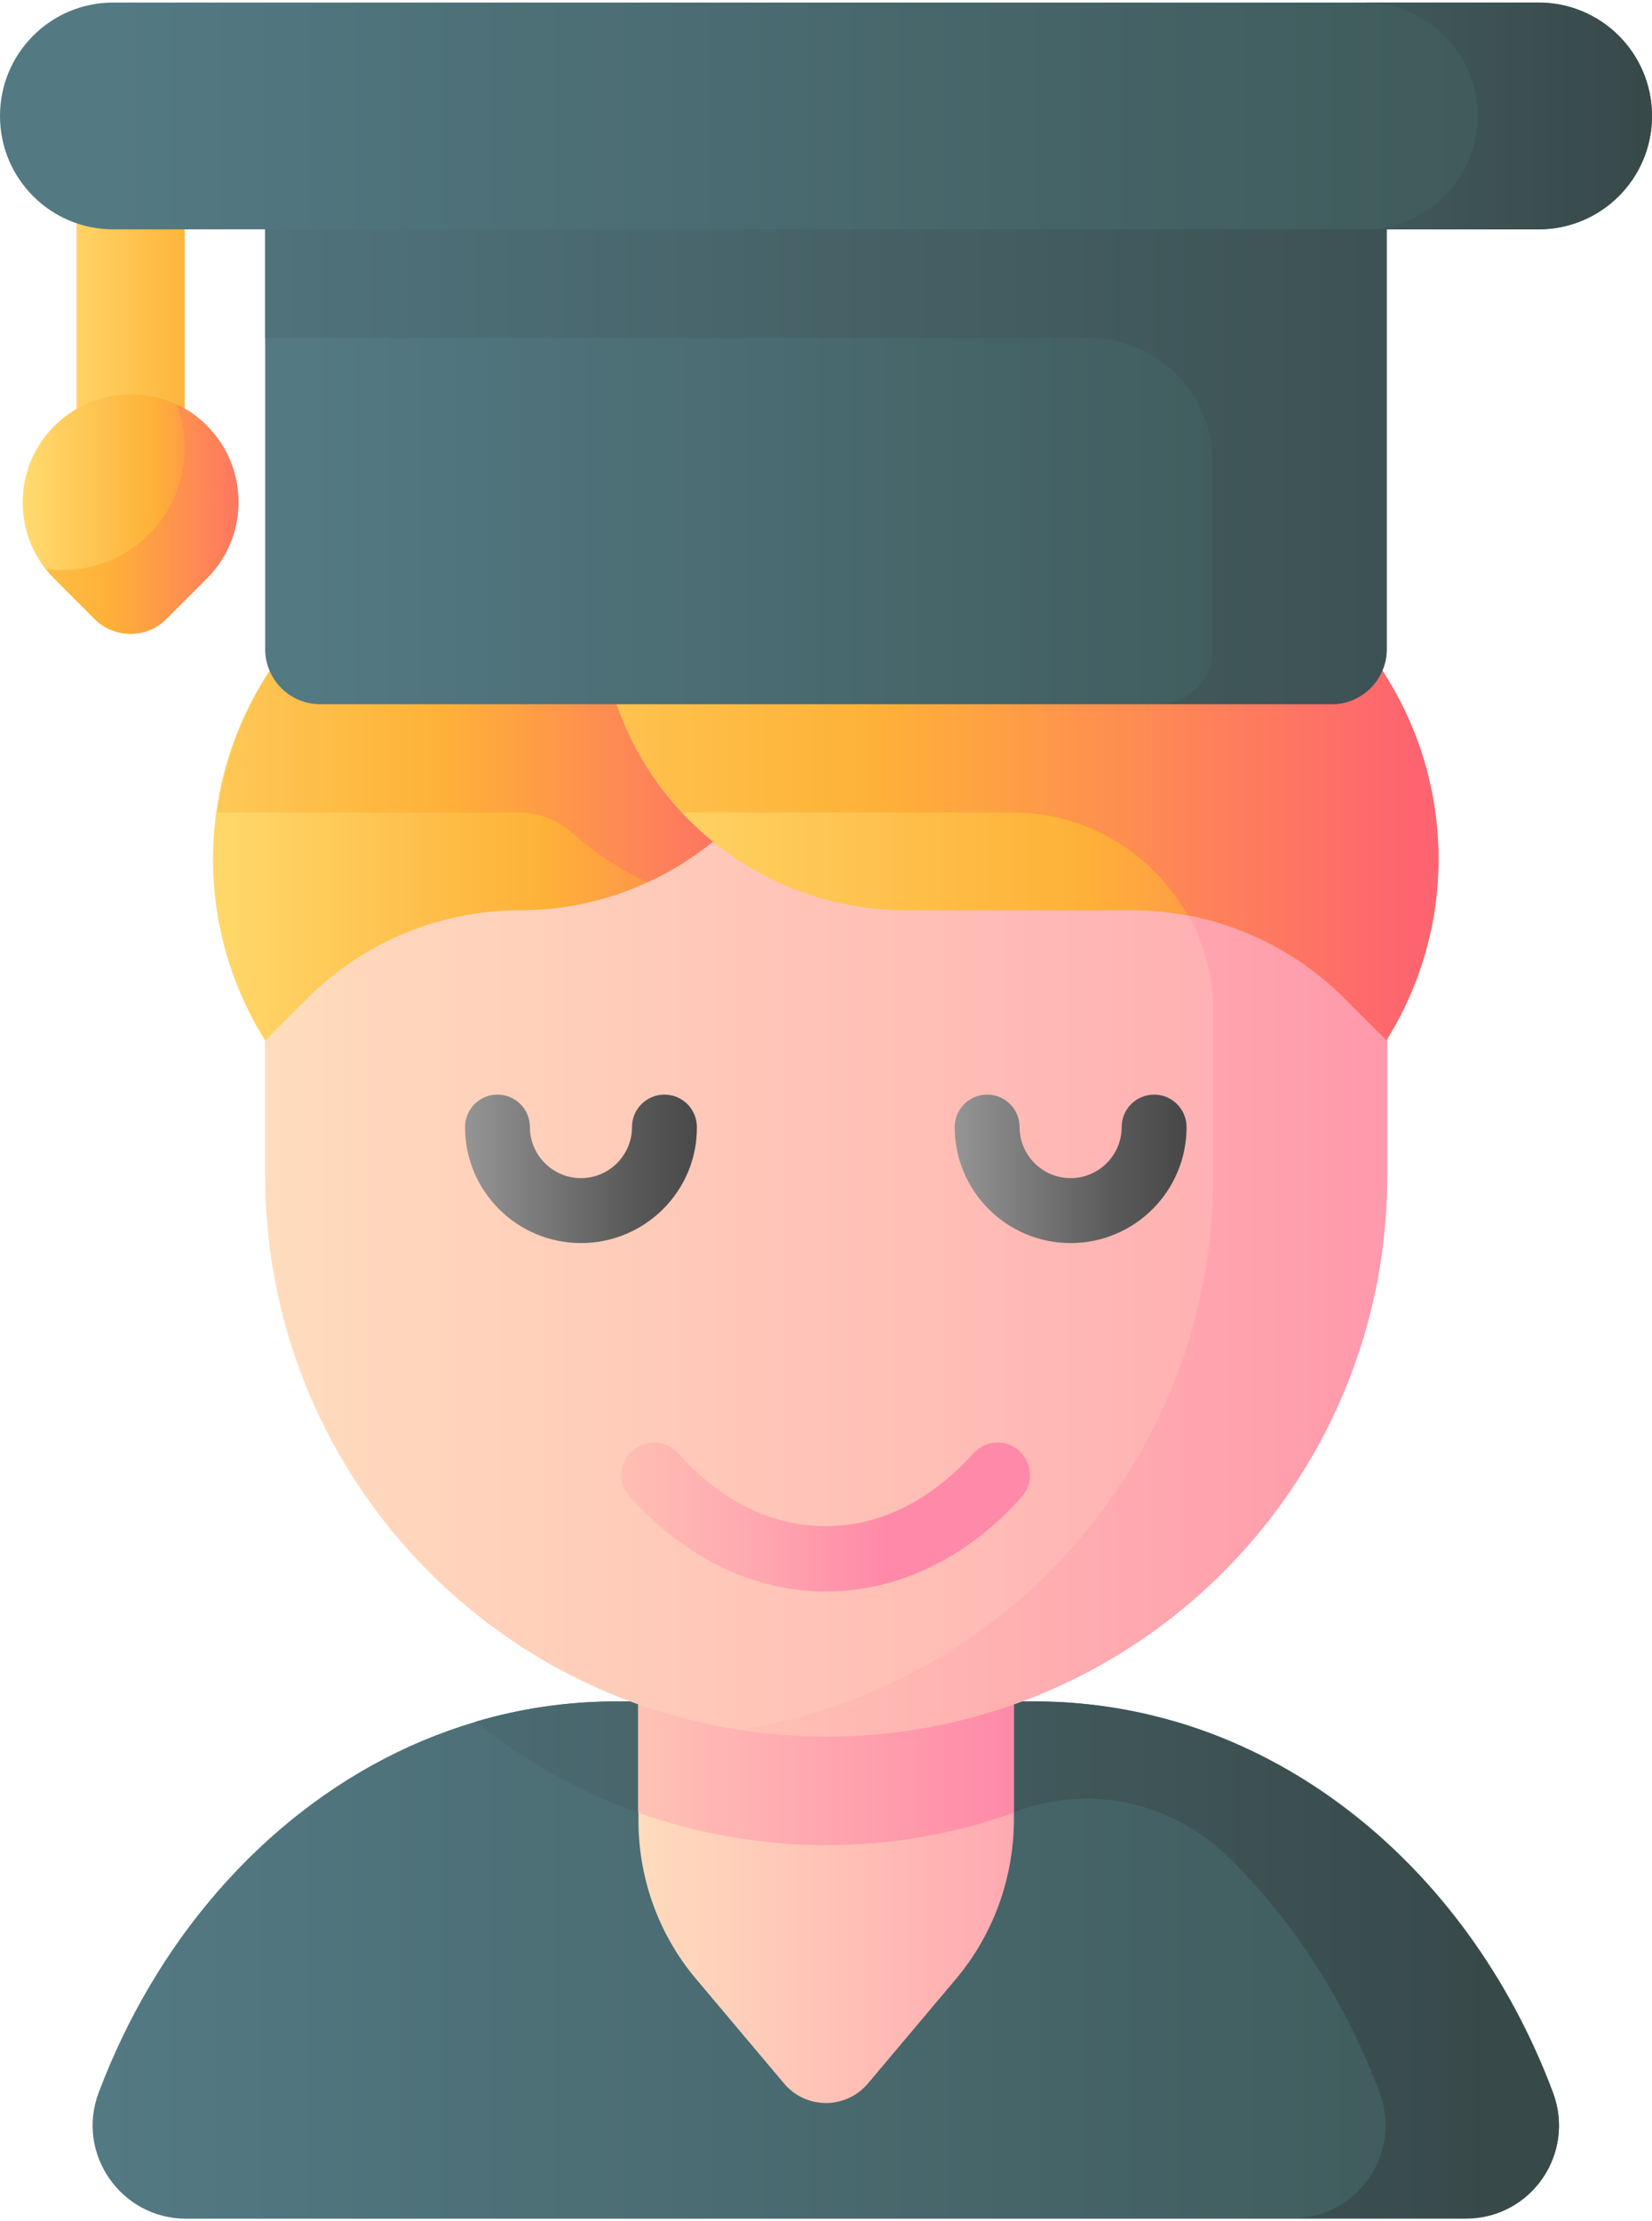 <svg xmlns="http://www.w3.org/2000/svg" width='32px' height='43' viewBox="65.1 0 381.9 512"><linearGradient id="A" gradientUnits="userSpaceOnUse" x1="88.651" y1="452.285" x2="426.704" y2="452.285"><stop offset="0" stop-color="#537983"/><stop offset="1" stop-color="#3e5959"/></linearGradient><path fill="url(#A)" d="M403.9 512H108.1c-15 0-25.5-15-20.2-29.1 6.6-17.5 16-33.3 27.6-46.6 23.6-27.1 56.1-43.8 92.1-43.8h96.9c53.6 0 99.7 37.2 119.6 90.3 5.3 14.2-5.1 29.2-20.2 29.2z"/><linearGradient id="B" gradientUnits="userSpaceOnUse" x1="75.858" y1="452.285" x2="410.174" y2="452.285"><stop offset="0" stop-color="#537983"/><stop offset="1" stop-color="#384949"/></linearGradient><path fill="url(#B)" d="M424.1 482.9c-15.8-42-47.9-74.1-87.2-85.7l-1.2-.3c-10-2.8-20.5-4.4-31.3-4.4h-96.9c-11.2 0-22.1 1.6-32.5 4.7 22.2 17.8 50.3 28.4 81 28.4 15.6 0 30.6-2.8 44.4-7.8 16.9-6.2 35.8-2 48.7 10.7 15 14.7 27 33.3 34.9 54.3 5.3 14.1-5.1 29.1-20.2 29.1H404c15 .1 25.4-14.9 20.1-29h0z"/><linearGradient id="C" gradientUnits="userSpaceOnUse" x1="212.598" y1="435.324" x2="299.409" y2="435.324"><stop offset="0" stop-color="#ffdcbd"/><stop offset=".003" stop-color="#ffdcbd"/><stop offset="1" stop-color="#ffa9b1"/></linearGradient><path fill="url(#C)" d="M286.1 456.6l-20.3 24.1a12.68 12.68 0 0 1-19.5 0L226 456.6c-8.6-10.2-13.3-23.2-13.3-36.5v-34.7h86.8V420c-.1 13.4-4.8 26.4-13.4 36.6z"/><linearGradient id="D" gradientUnits="userSpaceOnUse" x1="212.599" y1="405.534" x2="299.41" y2="405.534"><stop offset="0" stop-color="#ffc2b5"/><stop offset="1" stop-color="#ff89a8"/></linearGradient><path fill="url(#D)" d="M212.6 418.2c13.6 4.8 28.2 7.5 43.4 7.5s29.8-2.6 43.4-7.5v-32.9h-86.8v32.9z"/><linearGradient id="E" gradientUnits="userSpaceOnUse" x1="126.42" y1="252.272" x2="385.587" y2="252.272"><stop offset="0" stop-color="#ffdcbd"/><stop offset=".003" stop-color="#ffdcbd"/><stop offset="1" stop-color="#ffa9b1"/></linearGradient><path fill="url(#E)" d="M256 400.6c-71.6 0-129.6-58-129.6-129.6v-37.5c0-71.6 58-129.6 129.6-129.6s129.6 58 129.6 129.6V271c0 71.6-58 129.6-129.6 129.6h0z"/><linearGradient id="F" gradientUnits="userSpaceOnUse" x1="231.583" y1="252.271" x2="444.285" y2="252.271"><stop offset="0" stop-color="#ffc2b5"/><stop offset="1" stop-color="#ff89a8"/></linearGradient><path fill="url(#F)" d="M377 187.1c-3.4-8.9-7.8-17.3-12.9-25.1-4.8-7.2-10.3-14-16.4-20.1a128.82 128.82 0 0 0-91.6-38C211 103.9 171.2 127 148 162c-5.2 7.8-9.5 16.2-12.9 25.1h164c25.5 0 46.4 20.5 46.5 45.9v38c0 64.7-47.5 118.4-109.5 128 6.5 1 13.3 1.6 20.1 1.6 71.6 0 129.6-58 129.6-129.6v-37.5c-.2-16.3-3.2-32-8.8-46.4z"/><linearGradient id="G" gradientUnits="userSpaceOnUse" x1="97.1" y1="190.166" x2="261.257" y2="190.166"><stop offset="0" stop-color="#ffe177"/><stop offset=".573" stop-color="#feb137"/><stop offset="1" stop-color="#fe646f"/></linearGradient><path fill="url(#G)" d="M259.6 140.7l-7.5 21.5c-9.9 28.4-36.7 47.5-66.7 47.5-18.5 0-36.2 7.3-49.3 20.4l-9.7 9.7a78.84 78.84 0 0 1-.2-83.5l9.6-15.5h123.8z"/><linearGradient id="H" gradientUnits="userSpaceOnUse" x1="60.302" y1="171.94" x2="247.975" y2="171.94"><stop offset="0" stop-color="#ffe177"/><stop offset=".573" stop-color="#feb137"/><stop offset="1" stop-color="#fe646f"/></linearGradient><path fill="url(#H)" d="M259.6 140.7l-7.4 21.3v.1c-3.3 9.5-8.5 17.9-15.1 25-6.3 6.8-13.9 12.3-22.3 16.1-6.4-2.9-12.3-6.8-17.5-11.4a18.75 18.75 0 0 0-12.4-4.7h-69.6c1.2-8.6 3.8-17.1 7.8-25.1 1-2 2.1-4 3.3-5.9l9.6-15.5h123.6z"/><linearGradient id="I" gradientUnits="userSpaceOnUse" x1="178.555" y1="190.166" x2="417.227" y2="190.166"><stop offset="0" stop-color="#ffe177"/><stop offset=".573" stop-color="#feb137"/><stop offset="1" stop-color="#fe646f"/></linearGradient><path fill="url(#I)" d="M200.2 140.7l7.5 21.5c9.9 28.4 36.7 47.5 66.7 47.5h52.2c18.5 0 36.2 7.3 49.3 20.4l9.7 9.7a78.84 78.84 0 0 0 .2-83.5l-9.6-15.5h-176z"/><linearGradient id="J" gradientUnits="userSpaceOnUse" x1="101.952" y1="190.165" x2="391.588" y2="190.165"><stop offset="0" stop-color="#ffe177"/><stop offset=".573" stop-color="#feb137"/><stop offset="1" stop-color="#fe646f"/></linearGradient><path fill="url(#J)" d="M397.6 197.7c0 14.5-4 29.1-12 41.9v.1l-9.7-9.7c-10-10-22.7-16.6-36.3-19.2-8-14.2-23.2-23.7-40.6-23.7h-76.2c-6.6-7-11.8-15.5-15.1-25l-7.5-21.5h176l9.6 15.5a79.05 79.05 0 0 1 11.8 41.6h0z"/><linearGradient id="K" gradientUnits="userSpaceOnUse" x1="145.608" y1="269.451" x2="230.92" y2="269.451"><stop offset="0" stop-color="#bfbfbf"/><stop offset=".758" stop-color="#5a5a5a"/><stop offset="1" stop-color="#444"/></linearGradient><path fill="url(#K)" d="M199.4 286.6c-14.8 0-26.8-12-26.8-26.8 0-4.2 3.4-7.5 7.5-7.5 4.2 0 7.5 3.4 7.5 7.5 0 6.5 5.3 11.8 11.8 11.8s11.8-5.3 11.8-11.8c0-4.2 3.4-7.5 7.5-7.5 4.2 0 7.5 3.4 7.5 7.5.1 14.8-12 26.8-26.8 26.8z"/><linearGradient id="L" gradientUnits="userSpaceOnUse" x1="259.684" y1="269.451" x2="342.381" y2="269.451"><stop offset="0" stop-color="#bfbfbf"/><stop offset=".758" stop-color="#5a5a5a"/><stop offset="1" stop-color="#444"/></linearGradient><path fill="url(#L)" d="M312.6 286.6c-14.8 0-26.8-12-26.8-26.8 0-4.2 3.4-7.5 7.5-7.5 4.2 0 7.5 3.4 7.5 7.5 0 6.5 5.3 11.8 11.8 11.8s11.8-5.3 11.8-11.8c0-4.2 3.4-7.5 7.5-7.5 4.2 0 7.5 3.4 7.5 7.5 0 14.8-12 26.8-26.8 26.8z"/><linearGradient id="M" gradientUnits="userSpaceOnUse" x1="196.792" y1="349.914" x2="270.537" y2="349.914"><stop offset="0" stop-color="#ffc2b5"/><stop offset=".244" stop-color="#ffbbb3"/><stop offset=".61" stop-color="#ffa6af"/><stop offset="1" stop-color="#ff89a8"/></linearGradient><path fill="url(#M)" d="M256 367.1c-16.6 0-32.7-7.8-45.3-21.9-2.8-3.1-2.5-7.9.6-10.6 3.1-2.8 7.9-2.5 10.6.6 9.8 11 21.6 16.8 34.1 16.8 12.4 0 24.2-5.8 34.1-16.8 2.8-3.1 7.5-3.4 10.6-.6s3.4 7.5.6 10.6c-12.6 14.2-28.7 21.9-45.3 21.9h0z"/><linearGradient id="N" gradientUnits="userSpaceOnUse" x1="135.681" y1="100.452" x2="380.785" y2="100.452"><stop offset="0" stop-color="#537983"/><stop offset="1" stop-color="#3e5959"/></linearGradient><path fill="url(#N)" d="M372.9 38.9H139.1c-7 0-12.7 5.7-12.7 12.7v97.8c0 7 5.7 12.7 12.7 12.7H373c7 0 12.7-5.7 12.7-12.7V51.6c-.1-7-5.8-12.7-12.8-12.7z"/><linearGradient id="O" gradientUnits="userSpaceOnUse" x1="77.364" y1="100.454" x2="452.071" y2="100.454"><stop offset="0" stop-color="#537983"/><stop offset="1" stop-color="#384949"/></linearGradient><path fill="url(#O)" d="M385.6 51.6v97.8c0 7-5.7 12.7-12.7 12.7h-40.2c7 0 12.7-5.7 12.7-12.7v-43.3c0-15.8-12.8-28.6-28.6-28.6H126.4V51.6c0-7 5.7-12.7 12.7-12.7H373c6.9 0 12.6 5.7 12.6 12.7z"/><linearGradient id="P" gradientUnits="userSpaceOnUse" x1="71.7" y1="62.652" x2="140.039" y2="62.652"><stop offset="0" stop-color="#ffe177"/><stop offset=".573" stop-color="#feb137"/><stop offset="1" stop-color="#fe646f"/></linearGradient><path fill="url(#P)" d="M107.8 29.7v66c0 6.9-5.6 12.5-12.5 12.5s-12.5-5.6-12.5-12.5v-66c0-6.9 5.6-12.5 12.5-12.5 6.9-.1 12.5 5.5 12.5 12.5z"/><linearGradient id="Q" gradientUnits="userSpaceOnUse" x1="66.329" y1="118.175" x2="126.36" y2="118.175"><stop offset="0" stop-color="#ffe177"/><stop offset=".573" stop-color="#feb137"/><stop offset="1" stop-color="#fe646f"/></linearGradient><path fill="url(#Q)" d="M77.7 97.8c5.4-5.4 12.9-8 20.6-7.1 4.4.5 8.7 2.2 12.2 5 12.1 9.4 12.9 26.9 2.4 37.4l-9.4 9.4c-4.5 4.5-11.9 4.5-16.5 0l-9.4-9.4c-9.7-9.8-9.7-25.6.1-35.3z"/><linearGradient id="R" gradientUnits="userSpaceOnUse" x1="36.425" y1="119.38" x2="129.972" y2="119.38"><stop offset="0" stop-color="#ffe177"/><stop offset=".573" stop-color="#feb137"/><stop offset="1" stop-color="#fe646f"/></linearGradient><path fill="url(#R)" d="M110.5 95.6a20.67 20.67 0 0 0-4.5-2.7c1.2 3.1 1.8 6.5 1.8 10a28.17 28.17 0 0 1-28.2 28.2c-1.3 0-2.6-.1-3.9-.3.6.8 1.2 1.5 1.9 2.2l9.4 9.4c4.5 4.5 11.9 4.5 16.5 0l9.4-9.4c10.5-10.4 9.7-28-2.4-37.4z"/><linearGradient id="S" gradientUnits="userSpaceOnUse" x1="89.656" y1="26.178" x2="424.492" y2="26.178"><stop offset="0" stop-color="#537983"/><stop offset="1" stop-color="#3e5959"/></linearGradient><path fill="url(#S)" d="M420.7 52.4H91.3c-14.5 0-26.2-11.7-26.2-26.2S76.8 0 91.3 0h329.5C435.3 0 447 11.7 447 26.2s-11.8 26.2-26.3 26.2z"/><linearGradient id="T" gradientUnits="userSpaceOnUse" x1="239.679" y1="26.178" x2="445.713" y2="26.178"><stop offset="0" stop-color="#537983"/><stop offset="1" stop-color="#384949"/></linearGradient><path fill="url(#T)" d="M420.7 0h-40.2c14.5 0 26.2 11.7 26.2 26.2S395 52.4 380.6 52.4h40.2c14.5 0 26.2-11.7 26.2-26.2S435.2 0 420.7 0z"/></svg>